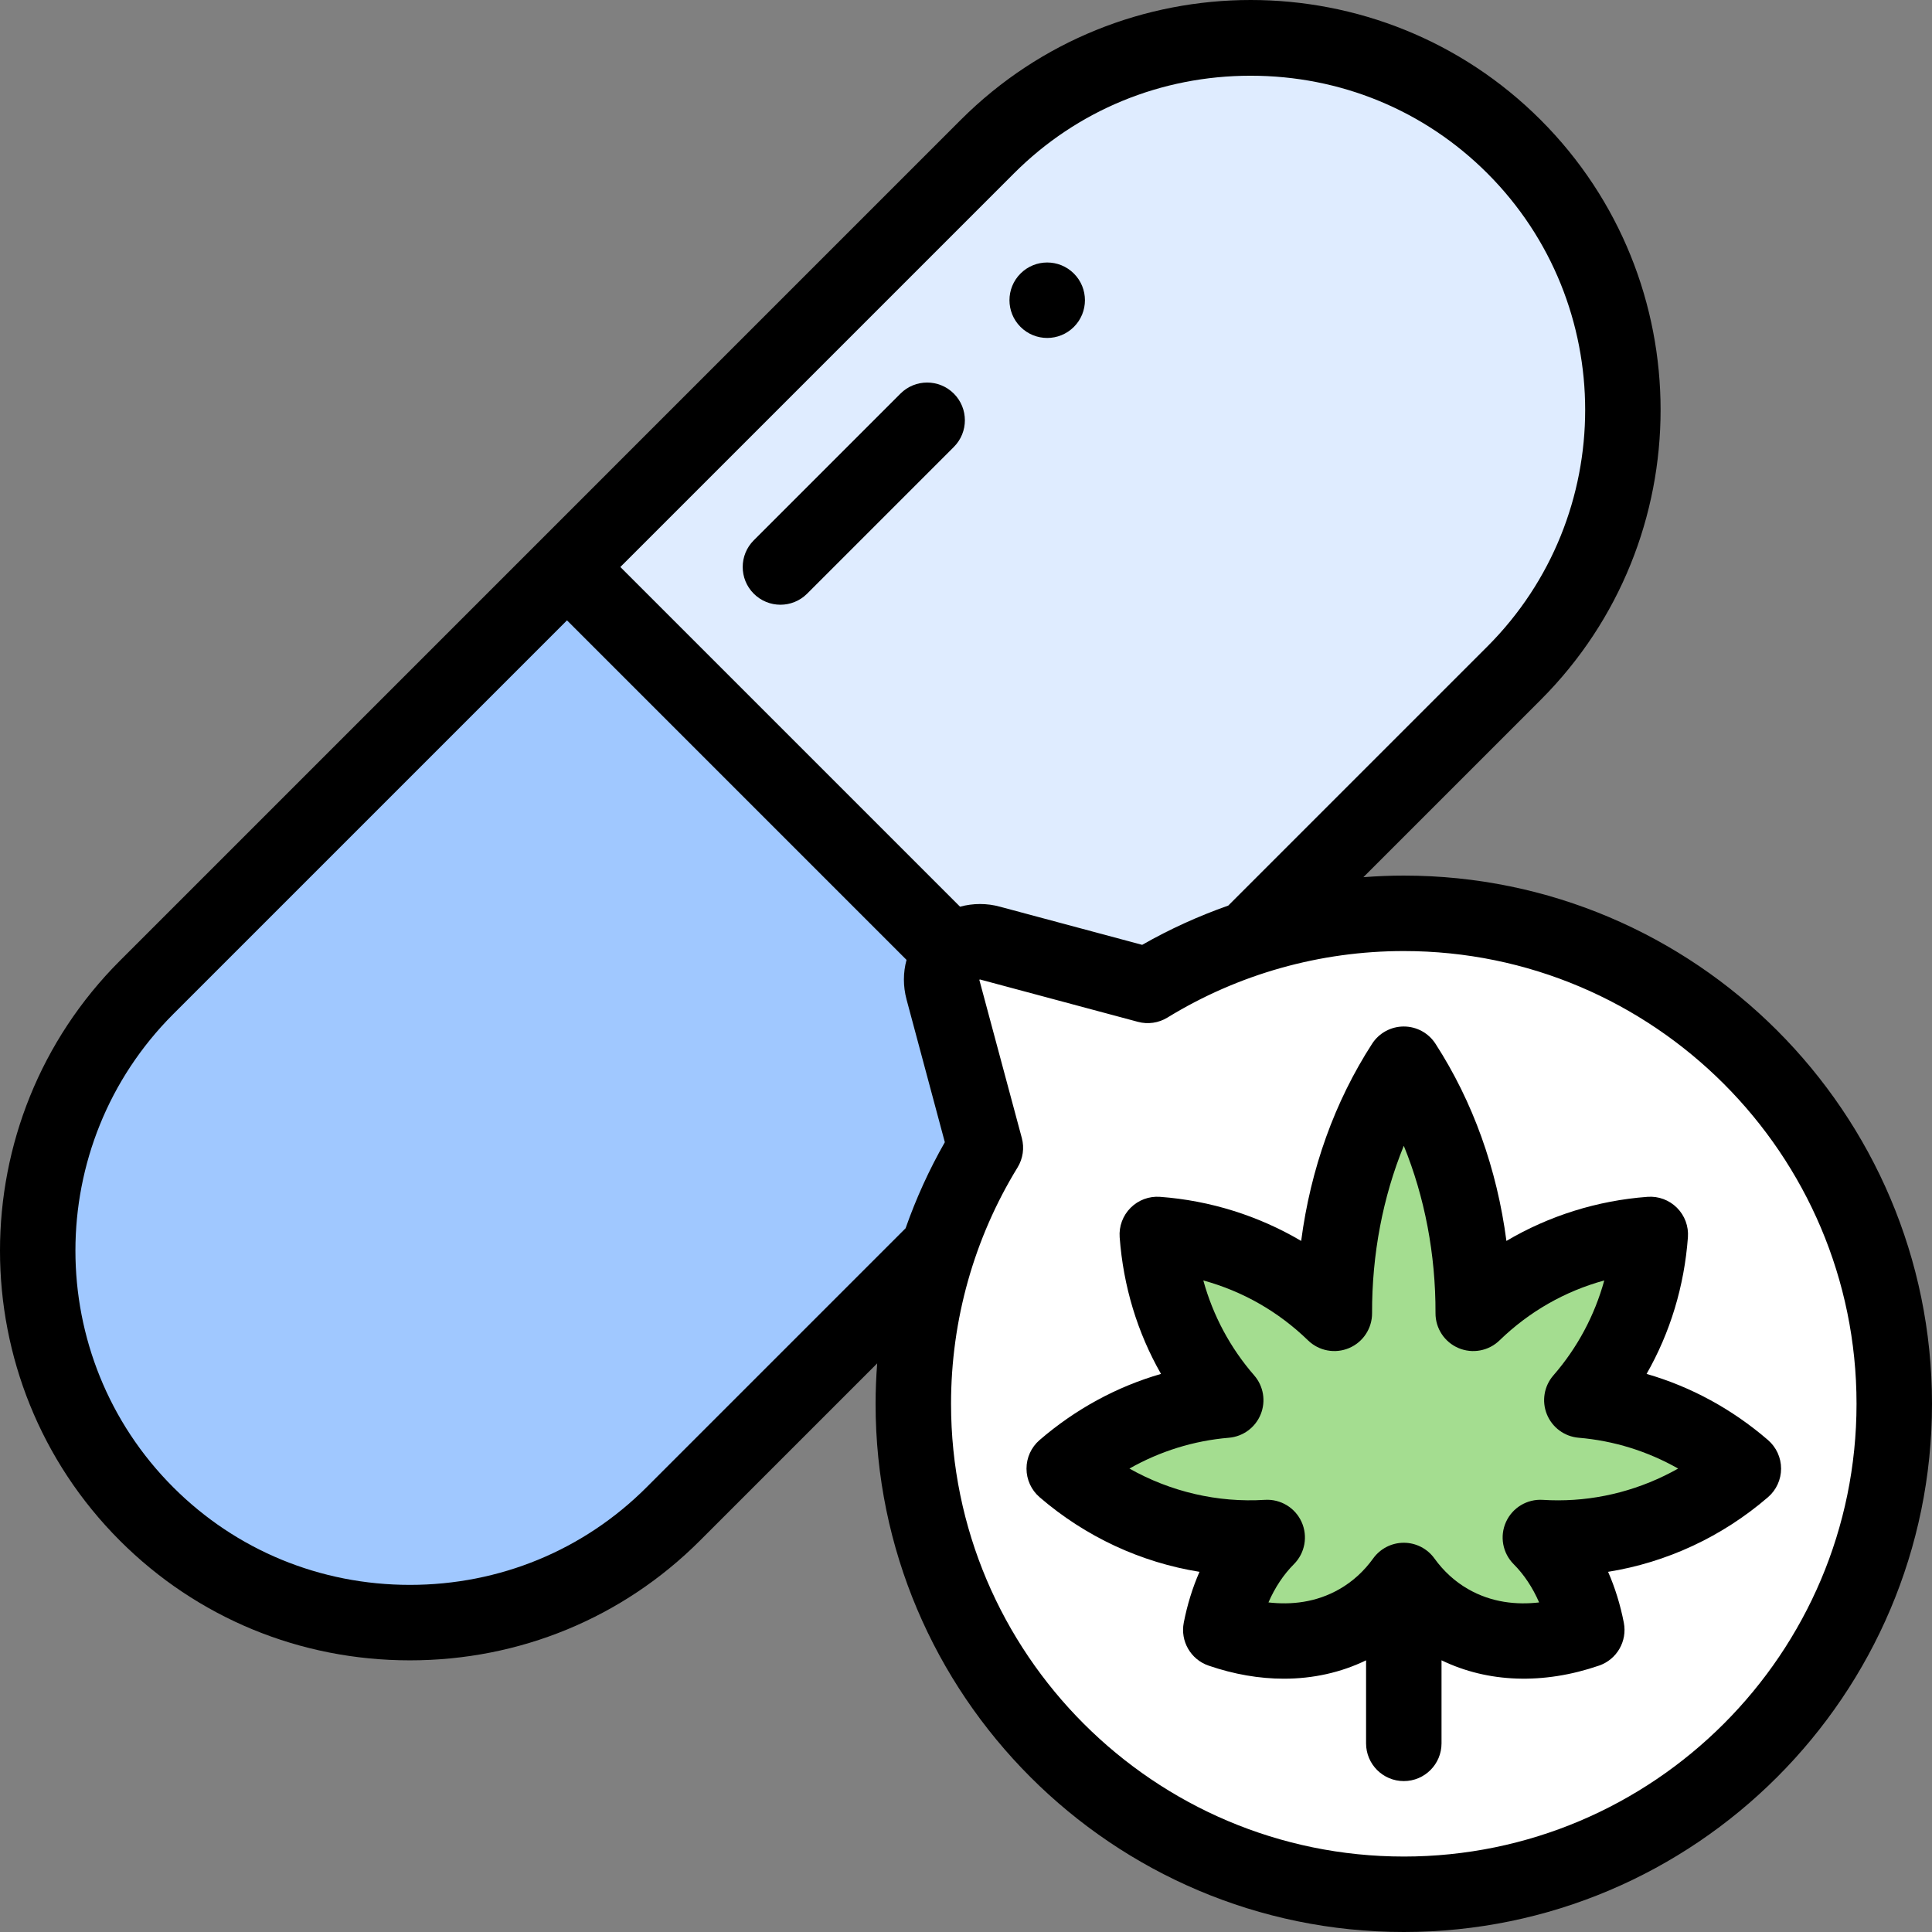 <svg id="Capa_1" enable-background="new 0 0 512.071 512.071" height="512" viewBox="0 0 512.071 512.071" width="512" xmlns="http://www.w3.org/2000/svg"><rect x="0" y="0" width="512.071" height="512.071" fill="#808080" stroke="none"/><g><g clip-rule="evenodd" fill-rule="evenodd"><path d="m150.281 150.281 102.288 102.288c2.453-2.441 6.125-3.65 9.877-2.591 13.92 3.73 27.839 7.464 41.757 11.199 8.364-5.13 17.352-9.34 26.823-12.49l70.254-70.254c38.383-38.384 38.383-101.192 0-139.576-38.383-38.383-101.192-38.383-139.575 0z" fill="#dfecff"/><path d="m252.569 252.569-102.288-102.288-111.425 111.424c-38.383 38.383-38.383 101.192 0 139.576s101.192 38.384 139.575 0l70.253-70.253c3.15-9.47 7.359-18.456 12.487-26.817-3.746-13.96-7.491-27.919-11.235-41.892-1.006-3.782.228-7.358 2.633-9.75z" fill="#a0c8ff"/><path d="m304.203 261.177c-13.919-3.735-27.837-7.469-41.757-11.199-3.752-1.059-7.423.15-9.877 2.591-2.405 2.392-3.64 5.968-2.632 9.75 3.744 13.973 7.489 27.932 11.235 41.892-5.128 8.361-9.337 17.347-12.487 26.817-4.29 12.901-6.614 26.7-6.614 41.043 0 71.797 58.203 130 130 130s130-58.203 130-130-58.203-130-130-130c-14.343 0-28.142 2.324-41.043 6.615-9.473 3.151-18.461 7.361-26.825 12.491zm2.533 66.014c17.213 1.276 33.86 8.223 46.928 20.906-.084-23.105 5.799-46.524 18.407-66.027 12.607 19.5 18.491 42.924 18.406 66.027 13.067-12.683 29.715-19.63 46.928-20.906-1.18 15.917-7.208 31.35-18.138 43.917 16.194 1.364 30.976 7.95 42.804 18.145-13.342 11.501-30.445 18.409-49.091 18.409-1.581 0-3.151-.05-4.708-.148 6.279 6.296 10.412 14.785 12.303 24.489-12.815 4.406-25.759 4.023-36.525-2.192-4.782-2.761-8.781-6.47-11.978-10.906-3.197 4.436-7.197 8.145-11.979 10.906-10.766 6.215-23.71 6.598-36.525 2.193 1.891-9.705 6.025-18.194 12.303-24.49-1.558.098-3.128.148-4.709.148-18.646 0-35.749-6.908-49.091-18.409 11.828-10.195 26.611-16.781 42.804-18.145-10.93-12.566-16.958-28-18.139-43.917z" fill="#fff"/><path d="m353.664 348.098c-13.068-12.683-29.715-19.63-46.928-20.906 1.18 15.917 7.209 31.35 18.139 43.917-16.193 1.364-30.977 7.949-42.804 18.145 13.342 11.501 30.445 18.409 49.091 18.409 1.581 0 3.151-.05 4.709-.148-6.278 6.296-10.412 14.785-12.303 24.49 12.815 4.406 25.759 4.023 36.525-2.193 4.782-2.761 8.783-6.47 11.979-10.906 3.197 4.435 7.196 8.145 11.978 10.906 10.766 6.215 23.71 6.598 36.525 2.192-1.891-9.705-6.025-18.194-12.303-24.489 1.558.098 3.128.148 4.708.148 18.647 0 35.749-6.908 49.091-18.409-11.828-10.195-26.61-16.781-42.804-18.145 10.93-12.567 16.958-28 18.138-43.917-17.213 1.276-33.86 8.223-46.928 20.906.084-23.102-5.8-46.526-18.406-66.027-12.608 19.502-18.491 42.922-18.407 66.027z" fill="#a4dd90"/></g><g><path d="m372.07 232.071c-3.585 0-7.156.153-10.711.425l46.992-46.993c42.379-42.38 42.379-111.337 0-153.718-42.381-42.38-111.337-42.38-153.718 0l-222.848 222.849c-42.38 42.38-42.379 111.338 0 153.718 20.453 20.453 47.749 31.717 76.859 31.717s56.406-11.264 76.859-31.717l46.992-46.992c-.271 3.555-.425 7.125-.425 10.71 0 77.196 62.804 140 140 140s140-62.804 140-140c0-77.195-62.803-139.999-140-139.999zm-103.294-186.144c16.675-16.675 38.948-25.859 62.716-25.858 23.768 0 46.042 9.184 62.717 25.858 34.582 34.583 34.582 90.852 0 125.434l-68.663 68.663c-7.878 2.773-15.518 6.239-22.814 10.404-12.548-3.366-25.095-6.732-37.644-10.095-3.525-.981-7.195-.949-10.628-.016l-90.037-90.037zm-97.416 348.283c-16.675 16.675-38.948 25.858-62.716 25.858s-46.042-9.183-62.717-25.858c-34.582-34.583-34.582-90.852 0-125.434l104.353-104.353 89.994 89.994c-.915 3.351-.941 6.946.004 10.49 3.381 12.619 6.763 25.226 10.146 37.833-4.164 7.294-7.629 14.932-10.401 22.808zm200.71 97.861c-66.168 0-120-53.832-120-120 0-22.172 6.095-43.83 17.626-62.631 1.436-2.34 1.846-5.168 1.134-7.82-3.746-13.958-7.49-27.917-11.257-41.899.02-.044.102-.117.157-.118.042.012.085.024.127.035 13.548 3.63 27.095 7.265 40.642 10.899l1.112.299c2.653.711 5.479.301 7.819-1.134 18.806-11.534 40.466-17.63 62.639-17.63 66.168 0 120 53.832 120 120s-53.831 119.999-119.999 119.999z"/><path d="m468.6 381.678c-9.533-8.217-20.457-14.144-32.179-17.528 6.255-10.947 9.994-23.23 10.957-36.22.215-2.902-.844-5.753-2.901-7.811-2.057-2.057-4.902-3.121-7.811-2.901-13.326.988-26.131 5.035-37.394 11.686-2.505-19.111-8.879-36.911-18.803-52.262-1.842-2.85-5.004-4.571-8.398-4.571s-6.556 1.721-8.398 4.571c-9.924 15.351-16.298 33.151-18.804 52.263-11.263-6.652-24.067-10.698-37.394-11.686-2.907-.216-5.753.845-7.81 2.902s-3.117 4.909-2.901 7.81c.963 12.991 4.702 25.273 10.957 36.22-11.722 3.385-22.646 9.311-32.179 17.527-2.204 1.899-3.471 4.665-3.471 7.574s1.267 5.675 3.471 7.575c12.166 10.487 26.869 17.296 42.38 19.78-1.836 4.187-3.239 8.707-4.17 13.484-.954 4.896 1.847 9.748 6.564 11.369 6.751 2.321 13.483 3.475 19.978 3.474 7.72 0 15.101-1.635 21.778-4.869v22.006c0 5.523 4.477 10 10 10s10-4.477 10-10v-22.015c12.296 5.956 26.978 6.484 41.754 1.404 4.717-1.622 7.518-6.472 6.564-11.369-.931-4.778-2.333-9.297-4.169-13.484 15.512-2.484 30.214-9.293 42.38-19.78 2.204-1.899 3.471-4.665 3.471-7.574s-1.269-5.675-3.472-7.575zm-55.62 15.984c-1.359 0-2.73-.043-4.077-.128-4.15-.264-8.028 2.069-9.742 5.856-1.714 3.788-.906 8.241 2.029 11.185 2.754 2.762 5.028 6.191 6.751 10.145-5.923.683-12.593.068-18.891-3.569-3.448-1.991-6.431-4.713-8.866-8.092-1.88-2.608-4.898-4.154-8.113-4.153-3.215 0-6.233 1.546-8.113 4.154-2.434 3.378-5.417 6.1-8.866 8.091-6.299 3.637-12.968 4.25-18.892 3.569 1.723-3.954 3.997-7.383 6.751-10.145 2.936-2.943 3.744-7.396 2.031-11.183-1.713-3.788-5.588-6.121-9.74-5.859-12.511.786-24.991-2.143-35.889-8.293 8.11-4.598 17.043-7.382 26.361-8.167 3.753-.316 7.011-2.715 8.427-6.205 1.417-3.49.751-7.48-1.721-10.322-6.363-7.316-10.923-15.861-13.485-25.165 10.448 2.869 19.889 8.249 27.765 15.893 2.887 2.803 7.174 3.6 10.877 2.027 3.703-1.575 6.102-5.216 6.087-9.24-.057-15.575 2.872-30.823 8.407-44.374 5.534 13.55 8.463 28.798 8.406 44.373-.015 4.024 2.384 7.665 6.087 9.239 3.702 1.576 7.99.777 10.877-2.027 7.875-7.643 17.316-13.023 27.765-15.892-2.562 9.303-7.123 17.848-13.486 25.165-2.472 2.842-3.137 6.832-1.721 10.322 1.416 3.491 4.673 5.889 8.427 6.205 9.317.785 18.251 3.569 26.36 8.167-9.717 5.485-20.665 8.423-31.806 8.423z"/><path d="m277.557 89.576c2.559 0 5.119-.976 7.071-2.929l.005-.005c3.905-3.905 3.902-10.234-.003-14.14-3.905-3.904-10.239-3.903-14.145.002-3.905 3.905-3.905 10.237 0 14.143 1.954 1.953 4.513 2.929 7.072 2.929z"/><path d="m199.78 157.353c1.953 1.953 4.512 2.929 7.071 2.929s5.119-.976 7.071-2.929l38.888-38.888c3.905-3.905 3.905-10.237 0-14.143s-10.237-3.905-14.143 0l-38.887 38.888c-3.905 3.905-3.905 10.238 0 14.143z"/></g></g></svg>
